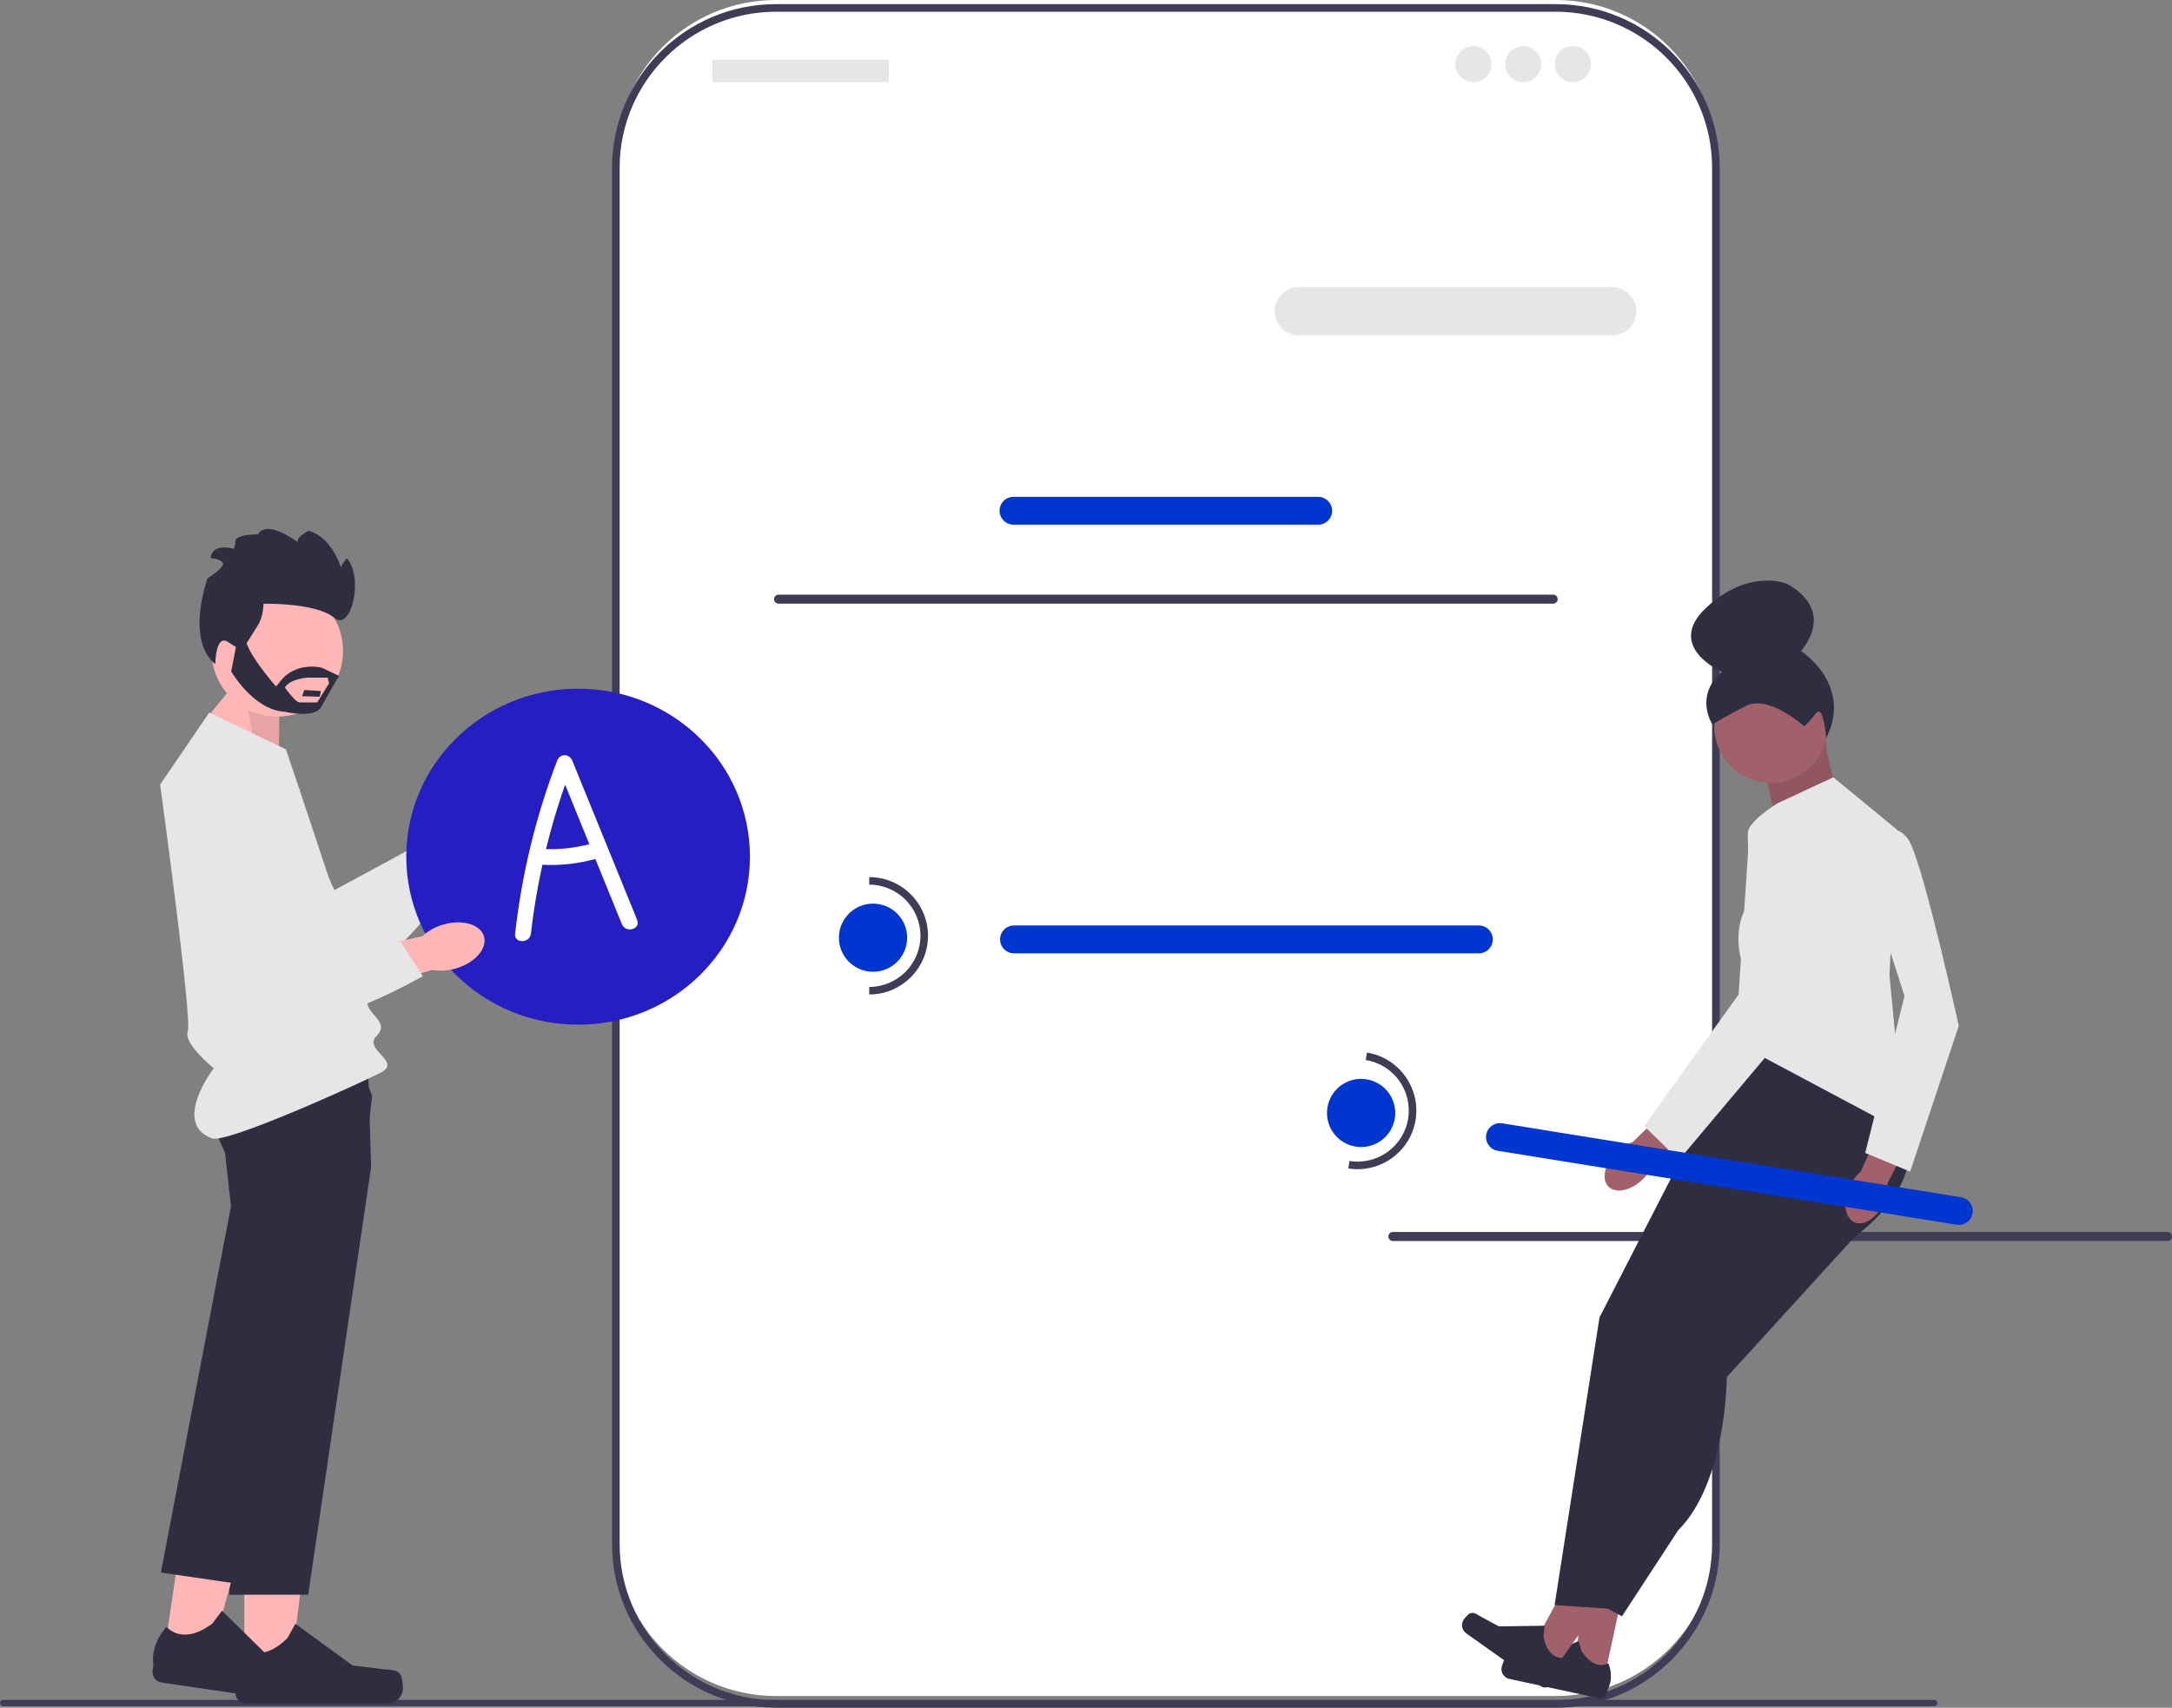 <svg xmlns="http://www.w3.org/2000/svg" width="524" height="412" fill="none"><rect width="100%" height="100%" fill="#808080" stroke="none"/><g clip-path="url(#a)"><path fill="#3F3D56" d="M137.437 185.942c-1.148 0-2.089.94-2.089 2.086v16.705c0 1.147.941 2.087 2.089 2.087 1.148 0 2.09-.94 2.09-2.087v-16.705c0-1.146-.942-2.086-2.09-2.086Z"/><path fill="#fff" d="M375.335 0H187.203c-21.33 0-38.63 17.278-38.63 38.58V370.599c0 21.303 17.3 38.581 38.63 38.581h188.132c21.33 0 38.63-17.278 38.63-38.581V38.58C413.965 17.278 396.665 0 375.335 0Z"/><path fill="#3F3D56" d="M375.335 412H187.203c-21.801 0-39.548-17.714-39.548-39.497V40.495c0-21.772 17.736-39.497 39.548-39.497h188.132c21.801 0 39.549 17.714 39.549 39.497V372.514c0 21.772-17.737 39.497-39.549 39.497V412ZM187.203 2.832c-20.79 0-37.712 16.9-37.712 37.663V372.514c0 20.763 16.922 37.663 37.712 37.663h188.132c20.791 0 37.712-16.9 37.712-37.663V40.495c0-20.763-16.921-37.663-37.712-37.663H187.203Z"/><path fill="#E6E6E6" d="M388.962 80.898h-75.618c-3.203 0-5.821-2.603-5.821-5.813 0-3.21 2.606-5.813 5.821-5.813h75.618c3.203 0 5.82 2.603 5.82 5.813 0 3.21-2.606 5.813-5.82 5.813Z"/><path fill="#0036D0" d="M318.016 126.587H244.51c-1.848 0-3.363-1.502-3.363-3.36 0-1.857 1.504-3.359 3.363-3.359h73.506c1.848 0 3.364 1.502 3.364 3.359 0 1.858-1.504 3.36-3.364 3.36Z"/><path fill="#E6E6E6" d="M214.215 14.389h-42.143c-.108 0-.195.087-.195.195v5.056c0 .108.087.195.195.195h42.143c.108 0 .195-.087.195-.195v-5.056c0-.108-.087-.195-.195-.195ZM355.475 19.835c2.409 0 4.363-1.951 4.363-4.357 0-2.406-1.954-4.357-4.363-4.357-2.409 0-4.362 1.951-4.362 4.357 0 2.406 1.953 4.357 4.362 4.357ZM367.472 19.835c2.409 0 4.362-1.951 4.362-4.357 0-2.406-1.953-4.357-4.362-4.357-2.41 0-4.363 1.951-4.363 4.357 0 2.406 1.953 4.357 4.363 4.357ZM379.468 19.835c2.409 0 4.362-1.951 4.362-4.357 0-2.406-1.953-4.357-4.362-4.357s-4.362 1.951-4.362 4.357c0 2.406 1.953 4.357 4.362 4.357Z"/><path fill="#3F3D56" d="M186.743 144.553c0 .607.483 1.089 1.091 1.089h186.87c.608 0 1.09-.482 1.09-1.089 0-.608-.482-1.09-1.09-1.09h-186.87c-.608 0-1.091.482-1.091 1.09ZM334.949 298.312c0 .607.482 1.089 1.091 1.089h186.869c.609 0 1.091-.482 1.091-1.089 0-.608-.482-1.09-1.091-1.09H336.04c-.609 0-1.091.482-1.091 1.09Z"/><path fill="#0036D0" d="M356.784 230.002H244.637c-1.849 0-3.364-1.502-3.364-3.359s1.504-3.359 3.364-3.359h112.147c1.848 0 3.363 1.502 3.363 3.359s-1.504 3.359-3.363 3.359ZM210.622 234.451c4.546 0 8.231-3.681 8.231-8.221s-3.685-8.22-8.231-8.22c-4.546 0-8.231 3.68-8.231 8.22 0 4.54 3.685 8.221 8.231 8.221Z"/><path fill="#3F3D56" d="M209.703 239.931v-1.823c6.808 0 12.353-5.538 12.353-12.336 0-6.799-5.545-12.337-12.353-12.337v-1.823c7.818 0 14.178 6.352 14.178 14.16 0 7.807-6.36 14.159-14.178 14.159Z"/><path fill="#FFB6B6" d="M111.653 193.073c3.364-3.417 7.841-4.448 10.022-2.316 2.182 2.133 1.217 6.627-2.146 10.044-1.32 1.387-2.962 2.43-4.764 3.049l-14.408 14.286-6.566-6.902 14.901-13.346c.585-1.823 1.607-3.474 2.973-4.815h-.012Z"/><path fill="#E6E6E6" d="m65.562 181.275 15.107 33.479L104.8 201.706l8.633 4.575s-19.723 32.928-33.234 29.179c-13.5-3.749-37.482-37.744-33.165-48.234 4.316-10.491 18.517-5.962 18.517-5.962l.011.011Z"/><path fill="#3F3D56" d="M0 410.876c0 .425.333.757.758.757H466.646c.425 0 .758-.332.758-.757 0-.424-.333-.756-.758-.756H.758c-.425 0-.758.332-.758.756Z"/><path fill="#241EC3" d="M139.469 247.211c22.895 0 41.454-18.145 41.454-40.529 0-22.384-18.559-40.529-41.454-40.529-22.894 0-41.454 18.145-41.454 40.529 0 22.384 18.56 40.529 41.454 40.529Z"/><path fill="#FFB6B6" d="M58.938 404.399h11.021l5.235-42.444H58.938v42.444Z"/><path fill="#2F2E41" d="M96.684 404.146c.344.574.528 2.442.528 3.107 0 2.064-1.676 3.738-3.742 3.738H59.351c-1.412 0-2.549-1.135-2.549-2.545v-1.422s-1.688-4.265 1.791-9.516c0 0 4.316 4.116 10.768-2.327l1.906-3.44 13.776 10.066 7.634.941c1.676.206 3.157-.035 4.006 1.41v-.012Z"/><path fill="#FFB6B6" d="m67.272 183.431.23-14.848-9.172-5.698-9.964 12.165 18.907 8.381Z"/><path fill="#000" d="m67.272 183.431.597-14.481-9.54-6.065 3.249 17.909 5.694 2.637Z" opacity=".1"/><path fill="#2F2E41" d="M89.532 281.561 74.355 384.736H55.31l2.537-58.897 1.332-30.967-3.869-14.744s-1.768-3.279-3.249-7.246c-1.676-4.483-2.996-9.86-1.033-12.405.723-.941 2.594-1.64 5.154-2.156 1.561-.321 3.375-.562 5.327-.757 11.262-1.112 27.288-.412 27.288-.412l.402 13.425.23 7.499.103 3.485Z"/><path fill="#FFB6B6" d="m39.525 399.354 10.906 1.594 11.365-41.229-16.083-2.362-6.188 41.997Z"/><path fill="#2F2E41" d="M76.915 404.582c.253.619.161 2.488.069 3.153-.298 2.041-2.204 3.451-4.248 3.153l-33.762-4.953c-1.389-.206-2.353-1.502-2.158-2.889l.207-1.399s-1.045-4.46 3.157-9.161c0 0 3.674 4.701 10.998-.745l2.388-3.13 12.169 11.958 7.416 2.041c1.619.447 3.123.424 3.765 1.984v-.012ZM89.773 264.363l-2.078 17.909-11.354 37.743-18.689 62.141-18.838-2.763 16.91-88.35-1.676-15.146s-.551-1.502-1.171-3.714c-1.24-4.357-2.801-11.466-1.091-15.089.23-.493.517-.917.884-1.261.677-.653 2.043-1.043 3.88-1.261 7.669-.86 23.453 1.605 30.468 2.82l2.767 6.971h-.011Z"/><path fill="#E6E6E6" d="m50.466 171.92 18.517 8.874s19.631 58.059 19.631 61.017c0 2.958 5.556 4.804 2.227 8.141-3.329 3.336 6.199 6.145 1.068 8.805-5.143 2.66-37.195 17.198-40.754 15.891-9.827-3.612.413-16.912.413-16.912s-7.381-5.938-6.268-8.896c1.114-2.959-6.67-59.539-6.67-59.539l11.847-17.381h-.011Z"/><path fill="#FFB6B6" d="M106.878 223.077c4.592-1.353 9.023-.091 9.884 2.832.861 2.924-2.158 6.386-6.762 7.739-1.825.562-3.765.688-5.648.356l-19.538 5.503-2.388-9.218 19.515-4.437c1.401-1.307 3.1-2.259 4.937-2.775Z"/><path fill="#E6E6E6" d="m72.312 190.425-3.065 36.596 27.437.298 5.326 8.187s-33.257 19.227-43.233 9.401c-9.988-9.826-14.43-51.169-5.545-58.254 8.874-7.074 19.091 3.772 19.091 3.772h-.011Z"/><path fill="#FFB6B6" d="M66.893 172.894c8.762 0 15.865-7.094 15.865-15.844 0-8.751-7.103-15.845-15.865-15.845s-15.865 7.094-15.865 15.845c0 8.75 7.103 15.844 15.865 15.844Z"/><path fill="#2F2E41" d="M58.329 157.118s2.503-4.116 3.869-6.237c1.366-2.121 1.378-5.228 1.378-5.228s12.743-.263 16.979 3.359c4.236 3.623 7.244-9.733 3.123-14.342 0 0-1.745 1.995-1.378 2.74l.379.745s-2.124-8.484-8.243-10.101c0 0-3.409 1.754-2.457 2.752.953.997-7.29-5.996-9.792-1.88 0 0-6.119-.127-5.373 2.121l-.379 1.375s-5.246-1.616-5.625 2.248c0 0 1.871 0 2.87.997.999.998-3.616 3.864-3.616 3.864s-5.373 14.721 1.871 20.706c0 0 .057-7.177 2.939-5.423 2.881 1.754 3.433 2.304 3.433 2.304h.023ZM73.425 166.474l-.562 1.49 4.271.126.287-1.375-3.995-.241Z"/><path fill="#2F2E41" d="M77.696 161.108s-6.406-1.742-10.252 3.497l-.85.998s-8.116-9.104-7.404-12.475l-1.71.127-1.71 8.736s5.407 9.356 12.961 9.734c0 0 7.255 1.743 8.828-1.25 1.573-2.992 4.259-7.406 4.259-7.406l-4.121-1.949v-.012Zm-1.171 8.358h-4.248c-.999 0-3.559-3.611-3.559-3.611 1.423-2.247 5.694-2.373 5.694-2.373h4.638l.344 1.375-2.87 4.621v-.012Z"/><path fill="#A0616A" d="m386.873 405.602-6.969-1.502 2.491-27.55 10.275 2.224-5.797 26.828Z"/><path fill="#2F2E41" d="M363.04 400.294c-.298.321-.665 1.468-.757 1.892-.287 1.307.551 2.591 1.848 2.866l21.571 4.655c.895.195 1.768-.378 1.963-1.261l.195-.894s1.653-2.465.172-6.26c0 0-3.295 2.006-6.486-2.947l-.735-2.431-10.079 4.483-4.959-.447c-1.08-.103-1.986-.447-2.733.344Z"/><path fill="#A0616A" d="m374.417 403.493-5.809-4.116 13.133-24.341 8.575 6.077-15.899 22.38Z"/><path fill="#2F2E41" d="M354.603 389.253c-.402.172-1.194 1.089-1.447 1.445-.769 1.089-.517 2.591.574 3.37l17.989 12.75c.746.527 1.768.355 2.296-.39l.528-.745s2.491-1.617 2.629-5.687c0 0-3.823.55-4.81-5.251l.287-2.522-11.032.16-4.374-2.362c-.953-.516-1.653-1.192-2.64-.756v-.012ZM458.105 267.321s10.837 14.71-10.837 31.254l-44.243-14.113 15.796-32.917 13.994-7.658 25.279 23.446.011-.012Z"/><path fill="#2F2E41" d="m403.036 284.462-17.151 33.363-10.837 69.422 13.547.905 13.534-65.821 23.925-35.622-16.692-7.659"/><path fill="#2F2E41" d="M447.28 288.096v10.479l-30.698 33.673s0 25.247-11.732 36.964l-13.546 20.741-11.733-6.318 17.151-60.41 30.697-39.669 19.861 4.54Z"/><path fill="#A0616A" d="m425.457 184.21 4.649 22.014 17.748-4.334s-8.771-18.218-7.026-25.441l-15.371 7.75v.011Z"/><path fill="#000" d="m425.457 184.21 4.649 22.014 17.748-4.334s-8.771-18.218-7.026-25.441l-15.371 7.75v.011Z" opacity=".1"/><path fill="#E6E6E6" d="m442.309 187.524-13.546 6.317s-6.969 4.254-7.095 7.086c-.126 2.832.769 16.36.769 16.36s-5.418 5.412-1.802 16.235l-1.802 18.035 40.627 21.634-3.616-37.869 1.802-35.163-15.349-12.624.012-.011Z"/><path fill="#A0616A" d="M454.466 290.137c-1.584 3.634-4.752 5.767-7.06 4.758-2.319-1.009-2.904-4.769-1.32-8.404.608-1.456 1.573-2.752 2.789-3.772l6.911-15.306 7.129 3.394-7.576 14.732c.08 1.583-.218 3.165-.873 4.609v-.011Z"/><path fill="#E6E6E6" d="M447.28 202.406s9.93-6.318 13.546.905c3.616 7.212 11.733 44.187 11.733 44.187l-11.733 35.164-10.837-4.506 9.482-37.847-12.191-37.892v-.011Z"/><path fill="#A0616A" d="M396.378 284.462c-2.813 2.797-6.544 3.611-8.323 1.823-1.779-1.789-.941-5.504 1.871-8.301 1.114-1.135 2.48-1.984 3.984-2.477l12.077-11.694 5.372 5.778-12.478 10.915c-.506 1.502-1.366 2.855-2.503 3.967v-.011Z"/><path fill="#E6E6E6" d="M422.059 200.25s17.311-.711 18.012 7.326c.7 8.038-11.136 43.889-11.136 43.889l-23.878 28.376-8.403-8.174 22.776-31.702 2.652-39.715h-.023Z"/><path fill="#0036D0" d="M472.042 295.48 361.33 277.64c-1.825-.298-3.077-2.018-2.778-3.852.298-1.835 2.02-3.073 3.857-2.775l110.712 17.84c1.826.298 3.077 2.018 2.778 3.852-.298 1.835-2.02 3.073-3.857 2.775ZM336.5 269.831c.728-4.481-2.319-8.704-6.806-9.431-4.487-.728-8.715 2.315-9.444 6.797-.728 4.481 2.319 8.704 6.806 9.431 4.488.728 8.716-2.315 9.444-6.797Z"/><path fill="#3F3D56" d="m325.272 281.894.286-1.8c6.728 1.077 13.076-3.497 14.155-10.216 1.079-6.719-3.501-13.059-10.228-14.136l.287-1.8c7.714 1.238 12.983 8.53 11.744 16.234-1.24 7.705-8.541 12.967-16.256 11.729l.012-.011Z"/><path fill="#A0616A" d="M427.236 188.888c7.532 0 13.638-6.098 13.638-13.62 0-7.523-6.106-13.621-13.638-13.621s-13.638 6.098-13.638 13.621c0 7.522 6.106 13.62 13.638 13.62Z"/><path fill="#2F2E41" d="M435.295 175.268s-8.507-7.716-13.971-4.999c-5.465 2.717-8.185 4.54-8.185 4.54s-4.547-6.81 2.273-12.715c0 0-13.88-6.053-3.754-15.512 10.125-9.459 19.206-5.824 19.206-5.824s12.272 5.446 3.639 16.337c0 0 12.582 7.969 6.061 21.005 0 0-.608-8.301-2.422-6.031-1.814 2.27-2.847 3.176-2.847 3.176v.023Z"/><path fill="#fff" d="M153.716 221.942c-5.212-12.795-10.424-25.601-15.636-38.396-.723-1.766-2.973-1.835-3.673 0-5.155 13.414-8.518 27.424-10.137 41.698-.276 2.431 3.536 2.408 3.811 0 .632-5.583 1.573-11.132 2.778-16.613 4.294.23 8.622-.252 12.766-1.399 2.135 5.24 4.27 10.491 6.406 15.731.907 2.235 4.603 1.261 3.673-1.009l.012-.012Zm-21.996-17.083c1.286-5.251 2.824-10.445 4.615-15.547l5.843 14.355c-3.421.894-6.922 1.295-10.458 1.192Z"/></g><defs><clipPath id="a"><path fill="#fff" d="M0 0h524v412H0z"/></clipPath></defs></svg>
